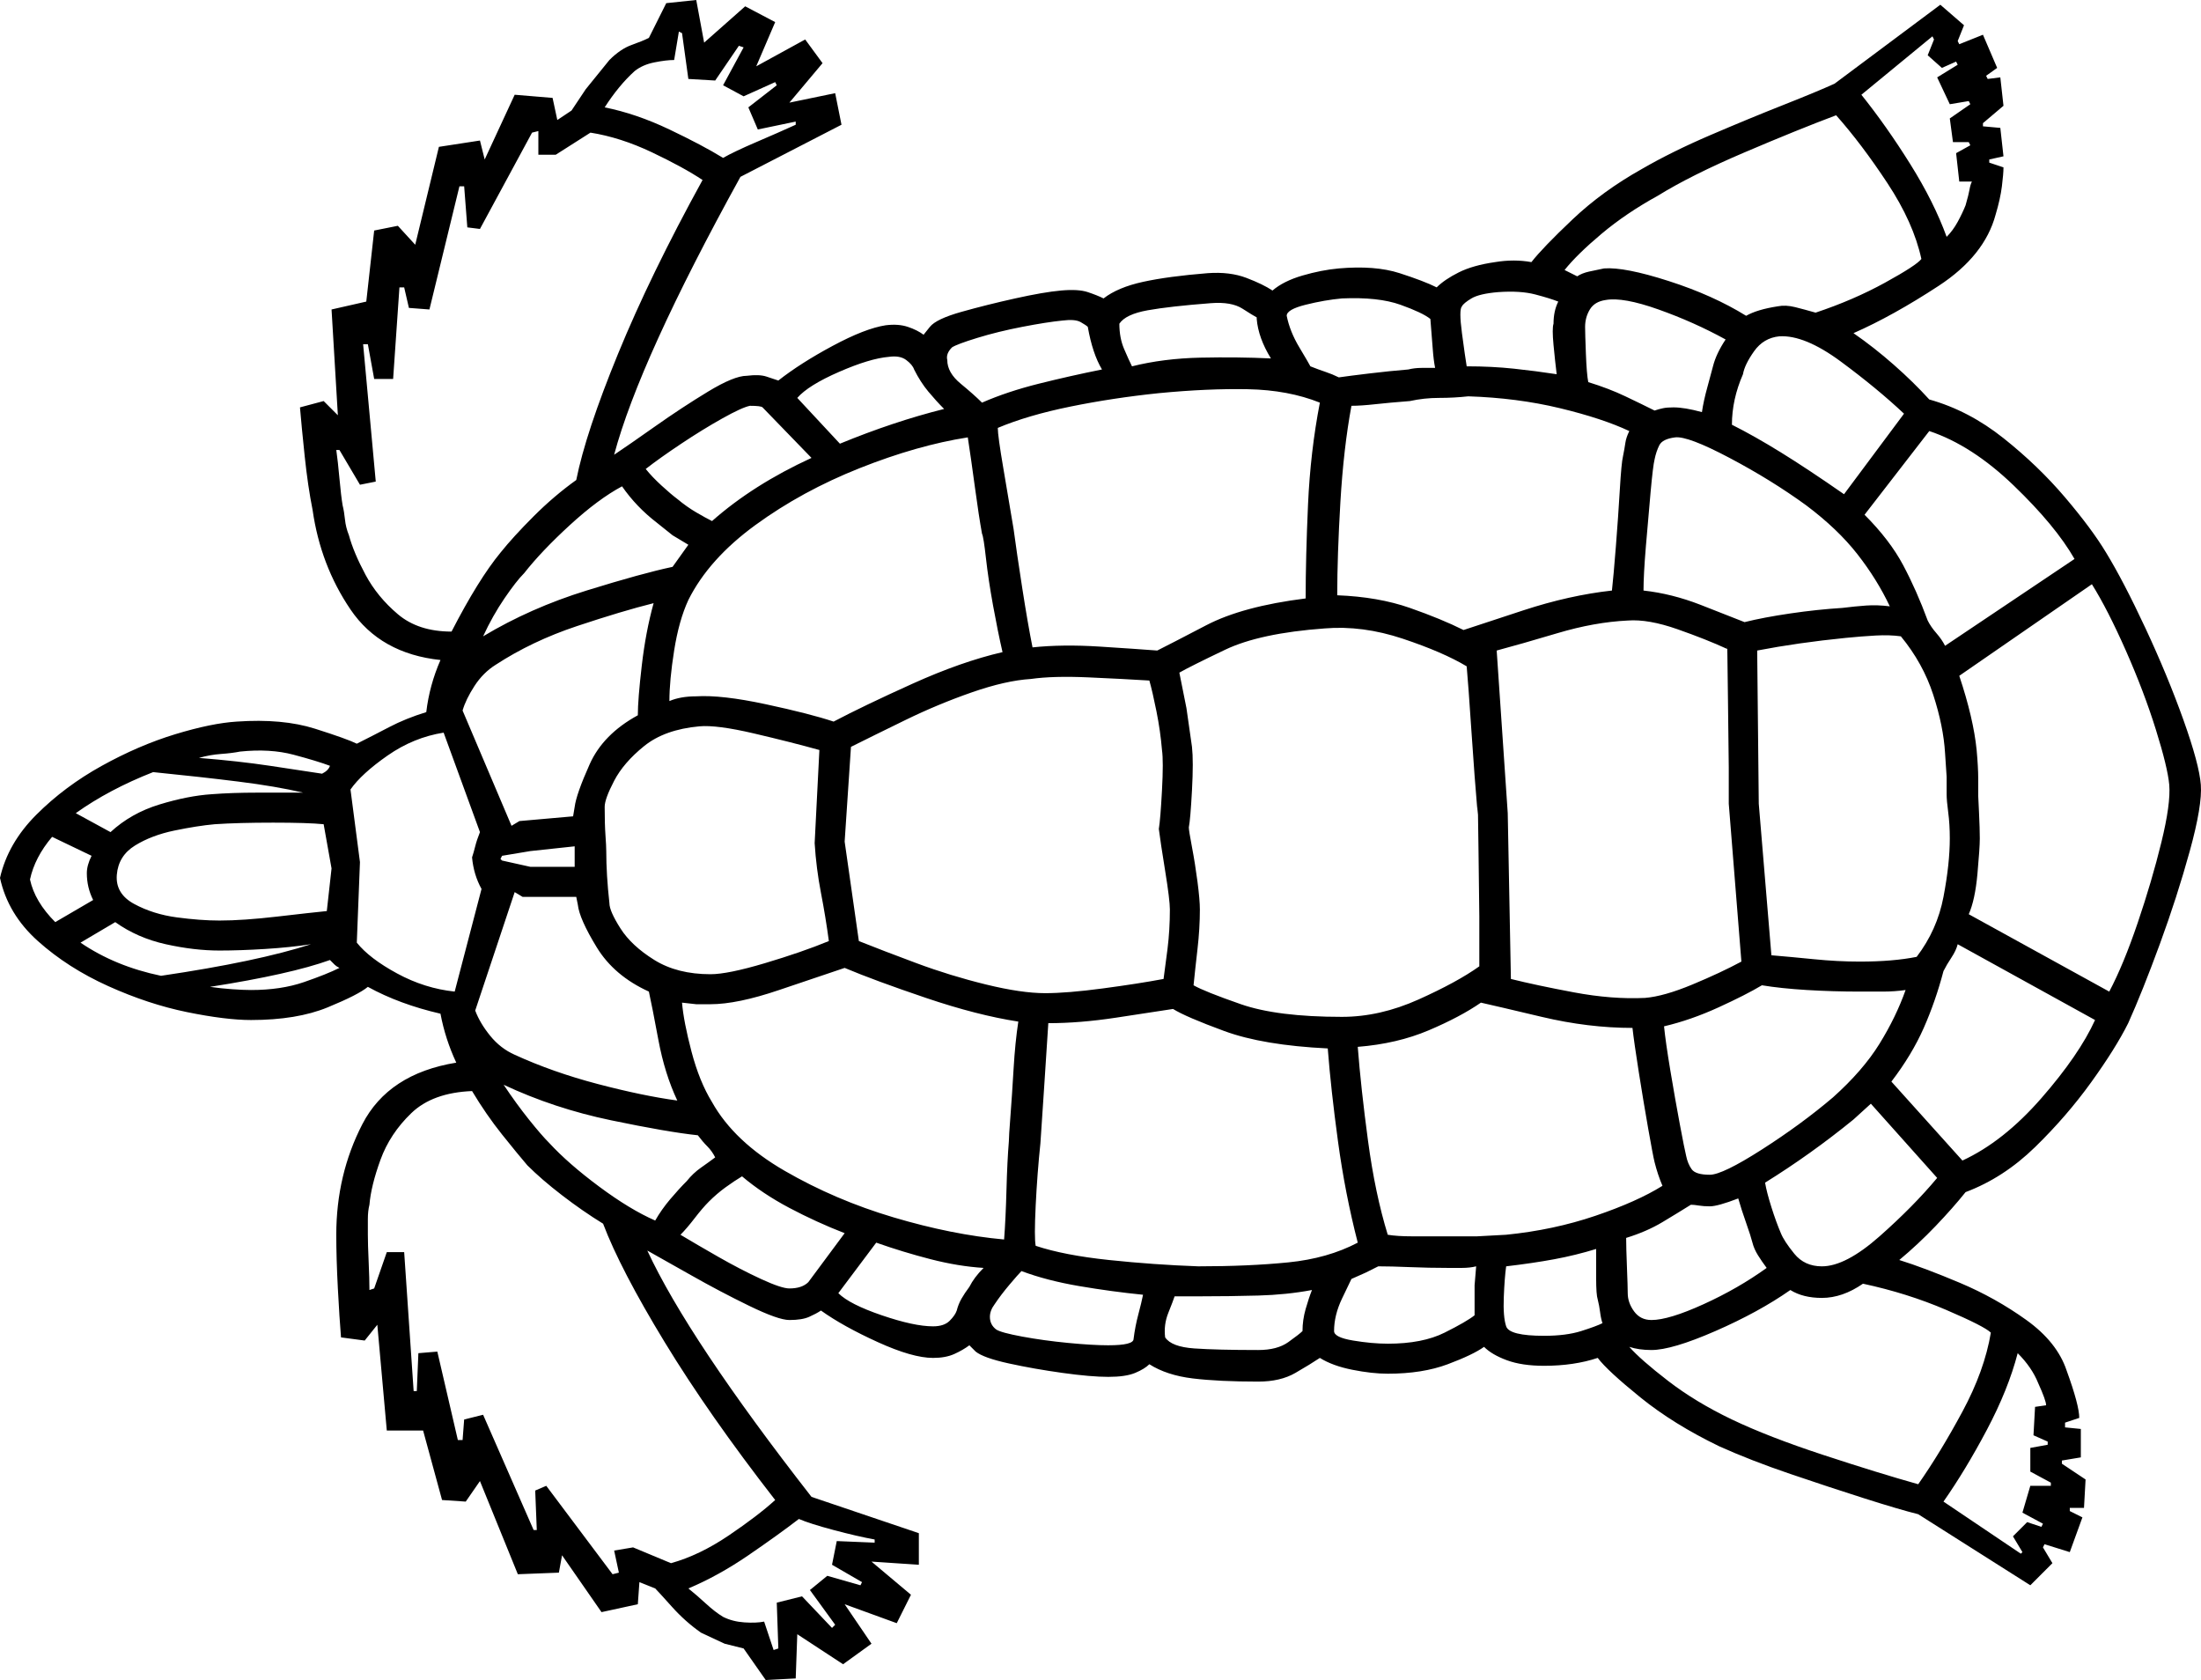 <svg xmlns="http://www.w3.org/2000/svg" viewBox="-10 0 1394.111 1064"><path d="M475 1064l-14-20-12-3-15-7q-10-7-18.5-16.5T405 1006l-10-4-1 14-23 5-25-36-2 11-26 1-24-59-9 13-15-1-12-44h-23l-6-67-8 10-15-2q-1-12-2-31t-1-34q0-38 16.5-70t59.5-39q-7-15-10-31-26-6-46-17-6 5-25.5 13t-48.5 8q-16 0-40.5-5t-50-16.5Q33 613 14 596t-24-40q5-22 23-40t41.5-31Q78 472 101 465t39-8q29-2 49.5 4.5T216 471q10-5 20.5-10.5T260 451q2-17 9-33-38-4-57-32t-24-63q-3-15-5-34t-3-31l15-4 9 9-4-67 22-5 5-45 15-3 11 12 15-62 26-4 3 12 19-41 24 2 3 14 9-6 9-13.5L376 38q7-7 14-9.5t11-4.5l11-22 19-2 5 27 26-23 19 10-12 28 31-17 11 15-21 25 29-6 4 20-64 33q-32 58-52 102t-28 74q9-6 26-18t33.5-22q16.5-10 24.5-10 8-1 12.5.5l7.5 2.5q14-11 34.5-22t33.5-13q8-1 14 1t10 5l4-5q4-5 20-9.5t34-8.5q18-4 29-5t17 1q6 2 10 4 9-7 25-10.5t41-5.5q14-1 24.5 3t16.5 8q7-6 19-9.5t23-4.5q23-2 38.5 3t23.5 9q5-5 14-9.5t23-6.5q12-2 23 0 7-9 26-27t44-32q19-11 43.5-21.5t46-19Q1141 58 1152 53l67-50 15 13-4 10 1 2 15-6 9 21-7 5 1 2 8-1 2 18-13 11v2l11 1 2 18-9 2v2l9 3q0 4-1 12t-4 18q-7 26-36 45t-54 30q13 9 25.5 20t22.5 22q25 7 47 24.5t39 37.5q17 20 26 35 11 18 25 48t24 58q10 28 11 41t-7 42q-8 29-19 59t-20 50q-8 16-23.5 37.5t-35.5 41q-20 19.5-44 28.5-8 10-19 21.5t-23 21.5q16 5 38.5 14.5t42 23.5q19.5 14 25.5 32 8 22 8 30l-9 3v3l10 1v18l-12 2v2l15 10-1 18h-9v2l8 4-8 22-16-5-1 2 6 10-14 14-71-45q-12-3-34-10t-47-15.5q-25-8.5-45-17.5-29-14-50-31t-27-25q-15 5-34 5-14 0-23.5-3.5T930 853q-7 5-23 11t-38 6q-10 0-22.5-2.5T826 860q-6 4-15.5 9.5T787 875q-25 0-41.5-2t-27.5-9q-3 3-9 5.5t-17 2.5q-11 0-29-2.5t-34-6q-16-3.5-21-7.5l-4-4q-4 3-9.5 5.5T581 860q-13 0-35-10t-36-20q-3 2-7.5 4t-12.5 2q-7 0-25.5-9t-37-19.5Q409 797 400 792q13 28 39 67t65 89l68 23v20l-30-2 25 21-9 18-33-12 17 25-18 13-29-19-1 28zm-27-964q7-4 21-10t25-11v-2l-24 5-6-14 18-14-1-2-20 9-13-7 13-24-3-1-15 22-17-1-4-29-2-1-3 18q-5 0-12.5 1.5T392 45q-10 9-19 23 20 4 41 14t34 18zm775 50q4-4 7-9.5t5-10.5q2-7 2.5-10t1.5-5h-8l-2-18 9-5-1-2h-10l-2-15 13-9-1-2-12 2-8-17 13-8-1-2-9 4-9-8 4-10-1-2-45 37q16 20 31 44t23 46zm-127 50q7-4 20-6 5-1 11 .5t13 3.5q24-8 44-19t23-15q-5-23-21.5-48T1153 73q-24 9-58 23.5t-55 27.5q-20 11-35.5 24T981 171l8 4q3-2 7.5-3t9.5-2q13-1 41 8t49 22zM276 400q17-33 31-50 8-10 21-23t27-23q6-30 26.5-80T435 114q-12-8-32-17.5T364 84l-22 14h-11V83l-4 1-33 61-8-1-2-26h-3l-19 78-13-1-3-13h-3l-4 58h-12l-4-22h-3l8 87-10 2-13-22h-2q1 7 2 18t2 17q1 4 1.5 9t2.5 10q3 11 10.5 25t20.5 25q13 11 34 11zm700-163q-1-8-2-18.5t0-13.5q0-8 3-14-5-2-14.5-4.5T939 185q-12 1-17 4t-6 5q-2 2 0 17t3 21q16 0 30 1.5t27 3.5zm-138 2q7-1 19.5-2.5T882 234q4-1 8.5-1h8.5q-1-5-1.5-12t-1.5-19q-5-4-19-9t-37-4q-11 1-23 4t-12 7q2 10 8 20t7 12q5 2 9.5 3.5t8.5 3.5zm230 22q1-7 3.5-16t3.5-13q2-8 8-17-20-11-42.5-19t-33.5-6q-7 1-10 6t-3 11q0 4 .5 17t1.5 18q13 4 23.5 9t18.5 9q3-1 5.5-1.5t6.5-.5q7 0 18 3zm-361-29q20-5 43.5-5.5t44.5.5q-8-13-9-25v-1q-2-1-9-5.5t-20-3.5q-26 2-40 4.5t-18 8.5q0 9 3 16t5 11zm-95 23q16-7 36-12t40-9q-6-10-9-27-1-1-4.5-3t-11.5-1q-10 1-25.5 4t-28.5 7q-13 4-16 6-4 4-3 8 0 8 8.5 15t13.5 12zm546 58l38-51q-17-16-40-33t-39-16q-10 1-16 9.5t-7 14.5q-7 16-7 32 14 7 31 17.5t40 26.5zm-636-32q17-7 33.5-12.5T588 259q-5-5-10-11t-9-14q-1-3-5-6t-11-2q-12 1-31.5 9.5T495 252zm201 131q8-4 31-16t63-17q0-26 1.5-59.5T826 255q-20-8-45.5-8.5T724 249q-29 3-56 8.5T622 271q0 5 3.5 25.5T632 335q2 15 5.5 37.5T644 410q19-2 42.5-.5T723 412zm194-13q9-3 38-12.5t56-12.5q1-9 2.5-28t2.5-36q1-17 2-21 1-5 1.5-8.5t2.5-7.5q-17-8-44-14.5t-58-7.5q-9 1-18.5 1t-18.5 2q-13 1-22 2t-15 1q-5 27-7 61t-2 59q26 1 46 8t34 14zm-476-69q26-23 63-40l-31-32q-1-1-8-1-5 1-17.5 8t-26 16q-13.5 9-22.5 16 4 5 10 10.5t10 8.5q6 5 12 8.5t10 5.5zm781 79l82-55q-12-21-38.5-46.5T1212 273l-41 53q16 16 24.5 32t15.5 35q2 4 5.5 8t5.5 8zm-704 48q19-10 50-24t57-20q-3-13-6-29.5t-4.5-30Q613 340 612 338q-2-11-4.5-29.5T603 277q-32 5-68.5 19.5t-66 36Q439 354 426 380q-6 13-9 32t-3 32q7-3 17-3 16-1 44 5t43 11zm577-63q12-3 29-5.5t33-3.5q8-1 15-1.5t15 .5q-8-17-20.5-33t-32.5-31q-22-16-48.5-30t-34.5-13q-8 1-10 5t-3 9q-1 4-2.5 20.5t-3 34.5q-1.5 18-1.5 28 18 2 36 9t28 11zm-799 9q30-18 65.5-29t54.5-15l10-14-10-6-10-8q-13-10-22-23-15 8-33 24.5T322 363q-5 5-12.5 16T296 403zm1030 225q9-17 18-43.5t15-51q6-24.5 5-36.5-1-11-8.5-35t-19-50q-11.5-26-21.5-42l-84 58q9 27 11 47 1 11 1 18v11l.5 10.5q.5 10.5.5 16.5t-1.5 22.5Q1241 570 1237 579zM314 523l5-3 34-3 1-6q1-8 9.5-27t30.5-31q0-10 2.5-31.5T404 382q-20 5-48.5 14.5T304 421q-8 5-13.5 13.5T283 450zm718 109q12-1 30-8.5t31-14.5l-8-100v-23l-.5-42.5q-.5-42.5-.5-32.5-13-6-31.5-12.5T1021 393q-21 1-44.5 8T938 412l7 103 2 105q16 4 40 8.5t45 3.5zm-192 12q24 0 48.5-11t38.5-21v-31.5l-.5-41q-.5-41-.5-23.5-2-23-4-53t-3-41q-15-9-40.5-17.5T829 398q-41 3-63 13.5T737 426l4.5 22.5L745 473q1 9 0 27.5t-2 23.5q0 2 2 12.5t3.5 22Q750 570 750 576q0 12-1.5 25t-2.5 23q7 4 30 12t64 8zm328-35q21 0 36-3 13-17 17-38t4-37q0-9-1-16.5t-1-11.5v-11l-1-15q-1-17-7.5-37t-20.5-37q-7-1-16-.5t-19 1.5q-30 3-56 8l1 97 8 96q12 1 27 2.5t29 1.5zm-516 20q14 0 36.5-3t38.5-6q1-7 2.5-19t1.5-25q0-6-3-24.5t-4-26.5q1-6 2-24.5t0-25.5q-1-12-3.5-24.5T718 431q-16-1-38.5-2t-36.5 1q-16 1-37.5 8.5t-42 17.5Q543 466 529 473l-4 60 9 63q15 6 36.5 14t44 13.5Q637 629 652 629zm-212-12q11 0 34.5-7t40.5-14q-2-15-5-30.5t-4-31.5l3-59q-18-5-41.5-10.5T433 460q-22 2-35 12.5t-19 22q-6 11.5-6 16.5 0 11 .5 18t.5 10q0 15 2 33 0 5 7 16t21.5 20q14.5 9 35.5 9zm-162 11l17-65q-5-9-6-20 1-3 2-7t3-9l-23-63q-19 3-35.5 14.5T212 500l6 46-2 51q8 10 25.5 19.5T278 628zm-84-138q4-2 5-5-8-3-23-7t-34-2q-5 1-12 1.5t-14 2.5q25 2 45 5t33 5zM60 527q13-12 31-17.5t33-6.5q13-1 29-1h29q-17-4-41-7t-54-6q-28 11-49 26zm69 56q15 0 36.5-2.5T197 577l3-27-5-28q-10-1-32-1t-37 1q-11 1-25.5 4t-25 9.5Q65 542 64 554t11 18.5q12 6.5 27 8.5t27 2zm-104 1l24-14q-4-8-4-17 0-5 3-11l-25-12q-11 13-14 27 3 14 16 27zm301-35h28v-13l-28 3-18 3-1 2 1 1zm93 148q-8-17-12-38.5t-6-30.5q-22-10-33-28t-12-27l-1-5h-34l-5-3-25 75q3 8 9.5 16t15.5 12q24 11 52.5 18.5T419 697zM92 618q61-9 95-20-13 2-29 3t-29 1q-16 0-34-4t-32-14l-22 13q22 15 51 21zm1141 117q26-12 50-39.5t34-49.5l-87-48q-1 4-4 8.5t-5 8.5q-5 19-12.5 36t-20.5 34zM149 627q19 0 33.5-5t22.5-9q-2-1-3-2l-3-3q-25 9-76 17 7 1 14 1.5t12 .5zm477 158q1-13 1.5-31.5T629 723q0-3 1-16t2-30q1-17 3-30-26-4-58.5-15T525 613q-15 5-41.5 14t-43.5 9h-9l-9-1q1 12 6 31t13 32q14 25 46 43.5t69 29.5q37 11 70 14zm447-41q8 0 33-16t45-33q19-17 29.5-34t16.5-34q-7 1-14.5 1H1168q-17 0-33.5-1t-28.5-3q-10 6-27.5 14t-34.5 12q1 10 4 28t6 34q3 16 4 20 1 5 3.5 8.5t11.5 3.5zm-166 39h18.5l18.5-1q30-3 56.5-12t42.5-19q-3-7-5-15-1-4-4-21t-6-36q-3-19-4-28-28 0-57.5-7t-38.5-9q-13 9-33 17.5T850 663q2 26 6.5 59.5T869 782q6 1 15.5 1zm-158 19q32 0 57-2.5t44-12.5q-8-31-12.5-64t-6.5-59q-41-2-65.5-11T733 639q-13 2-36 5.5t-43 3.5q-1 16-2.5 38.5L649 724q-2 19-3 39.5t0 25.5q18 6 46.5 9t56.5 4zm-344-29q4-7 9.5-13.5T425 748q4-5 9-8.5t9-6.5q-2-4-5-7t-6-7q-19-2-55-9.5T309 687q8 12 16 22t13 15q12 13 31.5 27.5T405 773zm-27 224l4-1-3-14 12-2 24 10q18-5 36.5-17.5T481 950q-42-54-70-100t-39-75q-13-8-26-18t-22-19q-6-7-16-19.5T289 691q-25 1-38.5 14T231 734.5q-6 16.5-7 28.5-1 4-1 9v10q0 6 .5 17t.5 18l3-1 8-23h11l6 88h2l1-24 12-1 13 56h3l1-13 12-3 32 73h2l-1-25 7-3zm766-195q15 0 36.5-19t36.5-37l-42-47-11 10q-27 22-56 40 1 6 4 15.5t6 16.5q2 5 8.5 13t17.5 8zm-654 14q8 0 12-4l23-31q-18-7-35-16t-30-20q-5 3-10.5 7t-10.5 9q-4 4-9 10.5t-9 10.5q10 6 24 14t27 14q13 6 18 6zm546 20q11 0 33-10t40-23q-3-4-5.5-8t-3.5-8q-1-4-4-12.5t-5-15.5q-13 5-18 5-4 0-7-.5t-5-.5q-8 5-18 11t-23 10q0 6 .5 18.5t.5 16.5q0 6 4 11.5t11 5.5zm-455 4q7 0 10.5-3.5t4.5-6.5q1-4 3-7.5t5-7.5q3-6 9-12-16-1-33.5-5.5T545 787l-24 32q7 7 27.5 14t32.5 7zm387 6q14 0 23.5-3t13.5-5q-1-3-1.5-7t-1.5-8q-1-3-1-13.5V791q-13 4-26.5 6.5T944 802q-1 7-1.5 19.5T944 840q2 6 24 6zm-99 5q22 0 36-7t19-11v-19l1-12q-4 1-9 1h-9q-12 0-24-.5t-20-.5l-8 4-9 4q-1 2-6 12.5t-5 20.5q0 4 12 6t22 2zm-177 1q16 0 16-4 1-8 3-15.5t3-12.5q-20-2-40.5-5.5T637 805q-2 2-7.5 8.5T620 826q-3 4-3 8 0 5 4 8 3 2 16.5 4.5t29 4Q682 852 692 852zm513 88q14-20 28-46t18-50q-4-4-28.5-14.5T1170 813q-13 9-26 9-12 0-20-5-20 14-47.5 26t-40.5 12q-8 0-14-2 7 8 24.5 21.5T1087 899q23 11 58 22.5t60 18.5zm-418-85q12 0 19-5t9-7q0-7 2-14t4-12q-16 3-34 3.5t-38 .5h-15q-1 3-4 10.5t-2 15.5q4 6 18.5 7t40.5 1zm483 129l1-1-6-10 9-9 9 3 1-2-13-7 5-17h13v-2l-13-7v-15l11-2v-2l-9-4 1-18 7-1q0-3-5-14-4-10-13-19-6 23-19.5 48.5T1221 951zm-790 61l3-1-1-29 16-4 19 20 2-2-16-22 11-9 21 6 1-2-19-11 3-15 24 1v-2q-11-2-26-6t-22-7q-13 10-32 23t-38 21q5 4 11 9.5t11 8.5q6 3 13.5 3.5t12.5-.5z" fill="currentColor"/></svg>
